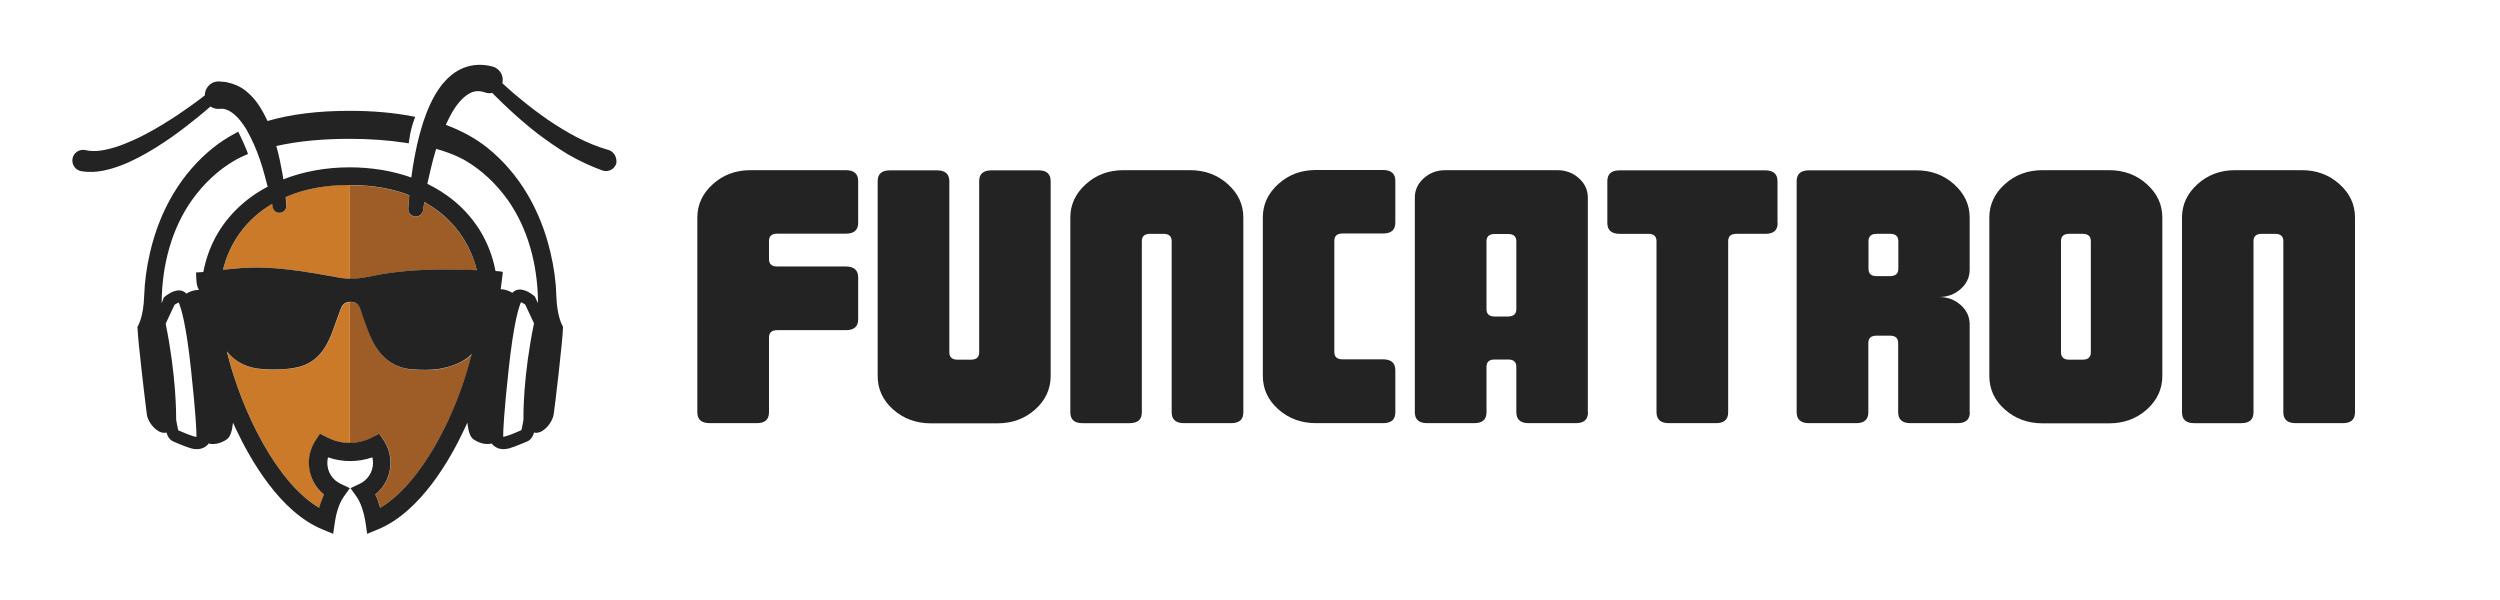 <?xml version="1.0" encoding="utf-8"?>
<!-- Generator: Adobe Illustrator 21.0.0, SVG Export Plug-In . SVG Version: 6.00 Build 0)  -->
<!DOCTYPE svg PUBLIC "-//W3C//DTD SVG 1.1//EN" "http://www.w3.org/Graphics/SVG/1.1/DTD/svg11.dtd">
<svg version="1.1" id="Layer_1" xmlns="http://www.w3.org/2000/svg" xmlns:xlink="http://www.w3.org/1999/xlink" x="0px" y="0px"
	 viewBox="0 0 1500 360" enable-background="new 0 0 1500 360" xml:space="preserve">
<g>
	<path fill="#9E5C26" d="M227.7,260.2l2.7,4.1c2.6,4,4,8.6,4,13.4c0,7.4-3.4,14.4-9.1,19c1.1,2.4,2.1,5.1,2.9,8
		c14.4-8.6,28.9-27.1,40.6-52c6-12.9,11-26.9,14.4-40.2c-1,1-2,1.9-3.2,2.8c-4.4,3.1-10.2,4.9-15.6,6c-5.5,1-11.3,0.9-17,0.4
		c-12.2-1-19.9-8.3-24.7-19.1c-2.4-5.4-4.3-11-6.1-16.6c-0.9-2.9-2.2-4.6-5.6-4.8c-0.4,0-0.7,0-1.1,0v84.6c4.8,0,9.3-1.1,13.5-3.3
		L227.7,260.2z"/>
	<path fill="#9E5C26" d="M224.8,165.4c20.3-4.2,40.8-4,61.3-3.2c-4-16.4-14.3-31.4-31.5-40.9c-0.2,1.6-0.5,3.2-0.7,4.8l0,0.1
		c-0.3,2.4-2.5,4.1-5,3.8c-2.3-0.3-4-2.3-3.9-4.6c0.1-2.8,0.3-5.5,0.6-8.2c-10-3.9-21.9-6.1-35.8-6.1v56.3
		C214.9,167.3,219.9,166.4,224.8,165.4z"/>
	<g>
		<path fill="#CB7A29" d="M214,111c1.1,0,2.1,0.1,3.2,0.1C216.2,111.1,215.1,111,214,111z"/>
		<path fill="#CB7A29" d="M217.3,111.2c1.1,0.1,2.3,0.2,3.4,0.3C219.5,111.3,218.4,111.2,217.3,111.2z"/>
		<path fill="#CB7A29" d="M219.1,166.4c-1.2,0.2-2.4,0.4-3.6,0.5C216.7,166.8,217.9,166.6,219.1,166.4z"/>
		<path fill="#CB7A29" d="M219.3,166.4c1.2-0.2,2.3-0.4,3.5-0.6C221.6,166,220.5,166.2,219.3,166.4z"/>
		<path fill="#CB7A29" d="M224.3,111.8L224.3,111.8c-1.1-0.1-2.1-0.2-3.2-0.3C222.1,111.6,223.2,111.7,224.3,111.8z"/>
		<path fill="#CB7A29" d="M209.9,110.9c1.1,0,2.3,0,3.4,0.1C212.1,111,211,110.9,209.9,110.9z"/>
		<path fill="#CB7A29" d="M209.9,181.2c0.2,0,0.3,0,0.5,0c-3.1,0-4.8,1.6-5.9,4.3c-1.8,4.9-3.5,9.8-5.3,14.6
			c-3.7,9.7-9.7,17.6-20,20.2c-6.6,1.6-13.7,1.5-20.5,1.3c-9.7-0.4-17.2-4-22.4-10.6c0,0.3,0.1,0.6,0.1,0.8
			c9,36.2,30.1,78.2,55.2,93c0.8-2.9,1.7-5.6,2.9-8c-5.7-4.6-9.1-11.6-9.1-19c0-4.8,1.4-9.4,4-13.4l2.7-4.1l4.3,2.2
			c4.2,2.2,8.8,3.3,13.5,3.3V181.2z"/>
		<path fill="#CB7A29" d="M204.3,166.7c3.8,0.7,7.6,0.6,11.2,0.2c-1.9,0.2-3.7,0.3-5.6,0.3v-56.3c-15.1,0-27.9,2.7-38.4,7.2
			c0.2,1.7,0.3,3.3,0.4,5c0.2,2.3-1.6,4.3-3.8,4.4c-2.1,0.2-4-1.3-4.4-3.4l0-0.1c-0.1-0.6-0.2-1.2-0.3-1.8
			c-16,9.5-25.7,23.9-29.6,39.6c2.6-0.2,5.1-0.4,7.7-0.7C162.7,159,183.5,163.1,204.3,166.7z"/>
		<path fill="#CB7A29" d="M227.8,211.4C227.8,211.4,227.8,211.4,227.8,211.4C227.8,211.4,227.8,211.4,227.8,211.4z"/>
		<path fill="#CB7A29" d="M224.8,165.4c-0.5,0.1-1.1,0.2-1.6,0.3C223.7,165.6,224.2,165.5,224.8,165.4z"/>
		<path fill="#CB7A29" d="M226.6,209.8C226.6,209.8,226.6,209.8,226.6,209.8C226.6,209.8,226.6,209.8,226.6,209.8z"/>
		<path fill="#CB7A29" d="M211.3,265.7c0.4,0,0.9-0.1,1.3-0.1l0,0C212.2,265.7,211.8,265.7,211.3,265.7z"/>
		<path fill="#CB7A29" d="M224.8,165.4c1.1-0.2,2.2-0.4,3.3-0.6l0,0C227,164.9,225.9,165.1,224.8,165.4z"/>
		<path fill="#CB7A29" d="M223.5,204.5C223.5,204.5,223.5,204.5,223.5,204.5C223.5,204.5,223.5,204.5,223.5,204.5z"/>
		<path fill="#CB7A29" d="M224.4,206.4C224.4,206.4,224.4,206.3,224.4,206.4C224.4,206.3,224.4,206.4,224.4,206.4z"/>
		<path fill="#CB7A29" d="M225.5,208.1C225.5,208.1,225.5,208.1,225.5,208.1C225.5,208.1,225.5,208.1,225.5,208.1z"/>
	</g>
	<path fill="#232323" d="M364.9,89.9l-0.1,0c-6.3-1.8-12.5-4.4-18.6-7.5c-6.1-3.2-12-6.8-17.7-10.7c-5.7-4-11.3-8.2-16.7-12.7
		c-2.7-2.2-5.4-4.5-8-6.9c-0.8-0.7-1.6-1.4-2.4-2.2c0,0,0,0,0,0c1.1-4.4-1.5-8.8-5.9-10l-0.1,0c-2.7-0.7-5.5-1.1-8.5-1
		c-2.9,0.1-5.9,0.7-8.7,1.8c-2.7,1.1-5.2,2.6-7.3,4.3c-2.1,1.7-3.9,3.6-5.5,5.5c-3.1,3.9-5.4,8-7.3,12.1c-1.9,4.1-3.4,8.3-4.7,12.4
		c-2.6,8.3-4.3,16.7-5.7,25.1c-0.3,2.1-0.6,4.2-0.9,6.4c-11.3-4-23.8-6.1-37-6.1c-14.3,0-27.8,2.5-39.8,7.2
		c-0.2-1.6-0.5-3.3-0.8-4.9c-0.9-5-2-10.1-3.4-15.1c12.9-2.9,27.6-4.3,44-4.3c11.9,0,23.2,0.8,33.6,2.4l1.8,0.3l0.3-1.8
		c0.6-4.6,1.6-8.5,2.9-12.1l0.7-2l-2.1-0.4c-11.2-2.1-23.4-3.2-37.2-3.2c-19,0-35.2,2-49.3,6.1c-1.6-3.5-3.5-7-5.9-10.5
		c-2.3-3.2-5.2-6.4-9.1-9c-1-0.6-2-1.2-3.1-1.7c-1.1-0.5-2.2-0.9-3.4-1.3c-1.2-0.3-2.4-0.6-3.6-0.9c-1.2-0.1-2.5-0.2-3.7-0.3
		c-0.4,0-0.9,0-1.4,0c-4.3,0.4-7.4,4.1-7.4,8.3c-5.2,4.1-10.7,8-16.2,11.7c-5.9,3.9-12,7.7-18.2,11c-3.1,1.7-6.2,3.2-9.4,4.6
		c-3.2,1.4-6.4,2.7-9.6,3.7c-3.2,1-6.4,1.8-9.5,2.2c-3.1,0.4-6.1,0.3-8.5-0.3c-0.1,0-0.3-0.1-0.5-0.1c-3.5-0.6-6.9,1.7-7.5,5.2
		c-0.6,3.5,1.7,6.9,5.2,7.5l0.1,0c4.7,0.8,9.1,0.5,13.1-0.3c4-0.8,7.8-2,11.4-3.4c3.6-1.4,7.1-3.1,10.4-4.8c3.3-1.8,6.6-3.6,9.7-5.6
		c6.3-3.9,12.4-8.2,18.2-12.7c5-3.9,9.9-7.8,14.7-12c1.6,1.1,3.5,1.6,5.5,1.4l0,0c1.8-0.2,3.6,0.1,5.5,1.1c1.9,1,3.9,2.6,5.8,4.7
		c1.8,2.1,3.6,4.6,5.1,7.2c1.5,2.7,2.9,5.5,4.2,8.4c2.6,5.9,4.7,12.1,6.4,18.5c0.6,2.2,1.2,4.5,1.8,6.8c-4.9,2.6-9.5,5.6-13.6,9
		c-13.3,11-21.8,25.3-25,42.2c-1.4,0.1-2.9,0.2-4.4,0.3c0.3,3.6-0.1,7.5,1.8,10.5c-3.1-0.1-5.7,1-7.6,2.2c-0.1-0.1-0.2-0.2-0.2-0.3
		l-0.4-0.3c-4.4-3.6-10.5,0.9-12.3,2.4l-0.6,0.5L97,182c0.1-23.7,6.4-45.4,18.2-62c7-9.8,15.7-18,25.4-23.6c0,0,2.2-1.4,6.6-3.3
		l1.6-0.7l-0.6-1.7c-1.4-3.6-2.9-6.9-4.5-10.1l-0.8-1.6l-1.6,0.9c-4.9,2.6-9.5,5.6-13.6,8.9c-18.6,15-31.7,36.7-37.7,62.8
		c-2.1,8.9-3.2,17.6-3.5,25.9c-0.4,12.8-3.7,17.9-3.7,18l-0.3,0.5l0,0.6c0.2,8,5.1,48.3,5.6,52.1c0.7,4.9,5.8,11,10.5,11
		c0.5,0,0.9-0.1,1.3-0.2c0.8,3.1,2.6,4.8,4.1,5.4c1,0.4,6.7,3,10.6,4.1c1.3,0.4,2.5,0.5,3.5,0.5c3.8,0,5.9-2,6.1-2.3l0.7-0.7
		l0.1-0.4c2.6,0.6,6.6,0.6,11.1-2.5c2.1-1.4,3.2-5.2,3.7-10c0.6,1.2,1.1,2.5,1.7,3.7c8.5,18.1,26.5,50,52.1,60.4l6.3,2.6l1-6.8
		c0.9-6.4,2.9-12,5.3-15.4l3.7-5.2l-5.7-2.7c-4.8-2.3-7.8-7.1-7.8-12.4c0-1.2,0.1-2.3,0.4-3.4c8.5,3,18.1,3,26.6,0
		c0.3,1.1,0.4,2.3,0.4,3.4c0,5.3-3.1,10.1-7.8,12.4l-5.7,2.7l3.7,5.2c2.4,3.4,4.3,9.1,5.3,15.4l1,6.8l6.3-2.6
		c25.6-10.4,43.7-42.3,52.1-60.4c0.6-1.2,1.1-2.5,1.7-3.7c0.5,4.8,1.6,8.6,3.7,10c4.5,3.1,8.5,3.1,11.1,2.5l0.1,0.4l0.7,0.7
		c0.3,0.3,2.4,2.3,6.1,2.3c1,0,2.2-0.2,3.5-0.5c3.9-1.2,9.6-3.7,10.6-4.1c1.6-0.6,3.4-2.3,4.2-5.4c0.4,0.1,0.8,0.2,1.3,0.2
		c4.7,0,9.7-6.2,10.5-11c0.6-3.8,5.4-44.1,5.6-52.1l0-0.6l-0.3-0.5c0-0.1-3.3-5.2-3.7-18c-0.2-8.3-1.4-17-3.5-25.9
		c-6.1-26.1-19.1-47.8-37.7-62.8c-7.1-5.7-15.5-10.3-25.1-13.9c1-2.2,2-4.3,3.1-6.3c1.8-3.3,3.9-6.3,6.2-8.7
		c2.3-2.4,4.8-4.1,7.1-4.8c2.3-0.7,4.6-0.5,7.3,0.4c0.2,0.1,0.4,0.1,0.6,0.2c1.2,0.3,2.5,0.3,3.6,0.1c0.9,0.9,1.7,1.8,2.6,2.6
		c2.6,2.6,5.2,5.1,7.9,7.6c5.3,4.9,10.9,9.7,16.7,14.2c5.8,4.4,11.9,8.6,18.3,12.5c6.5,3.7,13.3,7,20.6,9.6c0.1,0,0.2,0.1,0.3,0.1
		c3.4,1,7-1,8-4.4C370.3,94.4,368.4,90.9,364.9,89.9z M258.3,102c1-4.3,2.1-8.5,3.4-12.7c11.9,3.4,17.4,7,17.6,7.1
		c9.6,5.6,18.3,13.7,25.3,23.5c11.8,16.6,18.1,38.4,18.2,62l-1.9-4l-0.6-0.5c-1.8-1.5-7.9-5.9-12.3-2.3l-0.4,0.4
		c-0.1,0.1-0.1,0.1-0.2,0.2c-1.8-1.1-4.2-2.1-7-2.2c0.5-3.4,0.9-6.8,1.3-10.1c-0.5-0.3-0.7-0.5-0.9-0.5c-1.2-0.1-2.3-0.2-3.5-0.3
		c-3.2-16.8-11.7-31.2-25-42.2c-4.8-3.9-10.1-7.3-15.9-10.1C257,107.6,257.6,104.8,258.3,102z M163.3,122.3c0.1,0.6,0.2,1.2,0.3,1.8
		l0,0.1c0.4,2.1,2.2,3.6,4.4,3.4c2.3-0.2,4-2.1,3.8-4.4c-0.1-1.7-0.3-3.4-0.4-5c10.6-4.6,23.3-7.2,38.4-7.2
		c13.9,0,25.8,2.2,35.8,6.1c-0.2,2.7-0.4,5.4-0.6,8.2c-0.1,2.3,1.6,4.3,3.9,4.6c2.4,0.3,4.6-1.4,5-3.8l0-0.1
		c0.2-1.6,0.4-3.2,0.7-4.8c17.2,9.5,27.5,24.5,31.5,40.9c-20.5-0.8-41-0.9-61.3,3.2c-6.7,1.4-13.5,2.6-20.5,1.4
		c-20.8-3.7-41.5-7.7-62.8-5.6c-2.6,0.3-5.1,0.5-7.7,0.7C137.6,146.2,147.3,131.7,163.3,122.3z M117.9,262.1c-0.4,0-0.8-0.1-1.4-0.2
		c-3.3-1-8.4-3.2-9.5-3.7c-0.1-0.1-0.1-0.3-0.2-0.6c-0.5-2.1-0.9-4.8-1.1-5.7c0-3.3,0.1-26.2-6.3-57.7l5.3-11.3
		c0.8-0.6,1.8-1.1,2.5-1.4c1.2,2.6,4.4,11.8,7.4,40.2C117.5,248.5,117.9,258.6,117.9,262.1C117.9,262.1,117.9,262.1,117.9,262.1z
		 M268.7,252.7c-11.7,24.9-26.2,43.5-40.6,52c-0.8-2.9-1.7-5.6-2.9-8c5.7-4.6,9.1-11.6,9.1-19c0-4.8-1.4-9.4-4-13.4l-2.7-4.1
		l-4.3,2.2c-4.2,2.2-8.8,3.3-13.5,3.3c-4.8,0-9.3-1.1-13.5-3.3l-4.3-2.2l-2.7,4.1c-2.6,4-4,8.6-4,13.4c0,7.4,3.4,14.4,9.1,19
		c-1.1,2.4-2.1,5.1-2.9,8c-25.1-14.8-46.1-56.8-55.2-93c0-0.3-0.1-0.6-0.1-0.8c5.2,6.6,12.7,10.2,22.4,10.6
		c6.8,0.3,13.9,0.3,20.5-1.3c10.4-2.5,16.3-10.5,20-20.2c1.8-4.8,3.5-9.7,5.3-14.6c1.1-2.9,2.9-4.5,6.4-4.3c3.4,0.2,4.6,1.9,5.6,4.8
		c1.8,5.6,3.7,11.2,6.1,16.6c4.8,10.7,12.5,18.1,24.7,19.1c5.6,0.4,11.5,0.6,17-0.4c5.4-1,11.2-2.8,15.6-6c1.2-0.8,2.2-1.8,3.2-2.8
		C279.7,225.8,274.7,239.8,268.7,252.7z M314.1,251.8c-0.2,0.9-0.6,3.6-1.1,5.7c-0.1,0.3-0.1,0.5-0.2,0.6c-1.2,0.5-6.2,2.8-9.5,3.7
		c-0.6,0.2-1,0.2-1.4,0.2c0-3.6,0.4-13.9,3.3-40.5c3.1-28.8,6.3-37.8,7.4-40.2c0.7,0.3,1.6,0.8,2.5,1.4l5.3,11.3
		C313.9,225.6,314,248.5,314.1,251.8z"/>
</g>
<g>
	<path fill="#232323" d="M514.9,191.6c0,4.4-2.5,6.5-7.4,6.5h-41.2c-3.3,0-4.9,1.5-4.9,4.4v44.9c0,4.4-2.5,6.5-7.4,6.5h-28.2
		c-4.9,0-7.4-2.2-7.4-6.5V130.5c0-7.7,3.1-14.4,9.3-20c6.2-5.6,13.7-8.4,22.6-8.4h57.2c4.9,0,7.4,2.2,7.4,6.5v25.1
		c0,4.4-2.5,6.5-7.4,6.5h-41.2c-3.3,0-4.9,1.5-4.9,4.4v10.9c0,2.9,1.6,4.4,4.9,4.4h41.2c4.9,0,7.4,2.2,7.4,6.5V191.6z"/>
	<path fill="#232323" d="M630.4,108.7v116.9c0,7.8-3.1,14.5-9.3,20.1c-6.2,5.5-13.7,8.3-22.6,8.3h-40c-8.8,0-16.4-2.8-22.6-8.3
		c-6.2-5.5-9.3-12.2-9.3-20.1V108.7c0-4.4,2.5-6.5,7.4-6.5h28.2c4.9,0,7.4,2.2,7.4,6.5v102.7c0,2.9,1.6,4.4,4.9,4.4h8.1
		c3.3,0,4.9-1.5,4.9-4.4V108.7c0-4.4,2.5-6.5,7.4-6.5h28.2C628,102.2,630.4,104.4,630.4,108.7z"/>
	<path fill="#232323" d="M642.2,247.4V130.5c0-7.7,3.1-14.4,9.3-20c6.2-5.6,13.7-8.4,22.6-8.4h40c8.8,0,16.4,2.8,22.6,8.4
		c6.2,5.6,9.3,12.2,9.3,20v116.9c0,4.4-2.5,6.5-7.4,6.5h-28.2c-4.9,0-7.4-2.2-7.4-6.5V144.7c0-2.9-1.6-4.4-4.9-4.4h-8.1
		c-3.3,0-4.9,1.5-4.9,4.4v102.7c0,4.4-2.5,6.5-7.4,6.5h-28.2C644.7,253.9,642.2,251.8,642.2,247.4z"/>
	<path fill="#232323" d="M837.2,247.4c0,4.4-2.5,6.5-7.4,6.5h-40.2c-8.8,0-16.4-2.8-22.6-8.3c-6.2-5.5-9.3-12.2-9.3-20.1v-95.1
		c0-7.7,3.1-14.4,9.3-20c6.2-5.6,13.7-8.4,22.6-8.4h40.2c4.9,0,7.4,2.2,7.4,6.5v25.1c0,4.4-2.5,6.5-7.4,6.5h-24.3
		c-3.3,0-4.9,1.5-4.9,4.4v66.7c0,2.9,1.6,4.4,4.9,4.4h24.3c4.9,0,7.4,2.2,7.4,6.5V247.4z"/>
	<path fill="#232323" d="M952.8,247.4c0,4.4-2.5,6.5-7.4,6.5h-28.2c-4.9,0-7.4-2.2-7.4-6.5v-27.3c0-2.9-1.6-4.4-4.9-4.4h-8.1
		c-3.3,0-4.9,1.5-4.9,4.4v27.3c0,4.4-2.5,6.5-7.4,6.5h-28.2c-4.9,0-7.4-2.2-7.4-6.5V118.5c0-4.5,1.8-8.4,5.4-11.6
		c3.6-3.2,7.9-4.8,13-4.8h67c5.1,0,9.4,1.6,13,4.8c3.6,3.2,5.4,7.1,5.4,11.6V247.4z M909.8,185.5v-40.7c0-2.9-1.6-4.4-4.9-4.4h-8.1
		c-3.3,0-4.9,1.5-4.9,4.4v40.7c0,2.9,1.6,4.4,4.9,4.4h8.1C908.2,189.8,909.8,188.4,909.8,185.5z"/>
	<path fill="#232323" d="M1066.6,133.8c0,4.4-2.5,6.5-7.4,6.5h-17.4c-3.3,0-4.9,1.5-4.9,4.4v102.7c0,4.4-2.5,6.5-7.4,6.5h-28.2
		c-4.9,0-7.4-2.2-7.4-6.6V144.7c0-2.9-1.6-4.4-4.9-4.4h-17.2c-4.9,0-7.4-2.2-7.4-6.5v-25.1c0-4.4,2.5-6.5,7.4-6.5h87.3
		c4.9,0,7.4,2.2,7.4,6.5V133.8z"/>
	<path fill="#232323" d="M1181.9,247.4c0,4.4-2.5,6.5-7.4,6.5h-28.2c-4.9,0-7.4-2.2-7.4-6.5v-41.6c0-2.9-1.6-4.4-4.9-4.4h-8.1
		c-3.3,0-4.9,1.5-4.9,4.4v41.6c0,4.4-2.5,6.5-7.4,6.5h-28.2c-4.9,0-7.4-2.2-7.4-6.5V108.7c0-4.4,2.5-6.5,7.4-6.5h64.5
		c8.8,0,16.4,2.8,22.6,8.4c6.2,5.6,9.3,12.2,9.3,20v31.2c0,4.5-1.8,8.4-5.4,11.6c-3.6,3.2-7.9,4.8-13,4.8c5.1,0,9.4,1.6,13,4.8
		c3.6,3.2,5.4,7.1,5.4,11.6V247.4z M1139,161.3v-16.6c0-2.9-1.6-4.4-4.9-4.4h-8.1c-3.3,0-4.9,1.5-4.9,4.4v16.6
		c0,2.9,1.6,4.4,4.9,4.4h8.1C1137.3,165.6,1139,164.2,1139,161.3z"/>
	<path fill="#232323" d="M1297.4,225.6c0,7.8-3.1,14.5-9.3,20.1c-6.2,5.5-13.7,8.3-22.6,8.3h-40c-8.8,0-16.4-2.8-22.6-8.3
		c-6.2-5.5-9.3-12.2-9.3-20.1v-95.1c0-7.7,3.1-14.4,9.3-20c6.2-5.6,13.7-8.4,22.6-8.4h40c8.8,0,16.4,2.8,22.6,8.4
		c6.2,5.6,9.3,12.2,9.3,20V225.6z M1254.5,211.4v-66.7c0-2.9-1.6-4.4-4.9-4.4h-8.1c-3.3,0-4.9,1.5-4.9,4.4v66.7
		c0,2.9,1.6,4.4,4.9,4.4h8.1C1252.9,215.8,1254.5,214.3,1254.5,211.4z"/>
	<path fill="#232323" d="M1309.2,247.4V130.5c0-7.7,3.1-14.4,9.3-20c6.2-5.6,13.7-8.4,22.6-8.4h40c8.8,0,16.4,2.8,22.6,8.4
		c6.2,5.6,9.3,12.2,9.3,20v116.9c0,4.4-2.5,6.5-7.4,6.5h-28.2c-4.9,0-7.4-2.2-7.4-6.5V144.7c0-2.9-1.6-4.4-4.9-4.4h-8.1
		c-3.3,0-4.9,1.5-4.9,4.4v102.7c0,4.4-2.5,6.5-7.4,6.5h-28.2C1311.7,253.9,1309.2,251.8,1309.2,247.4z"/>
</g>
</svg>
